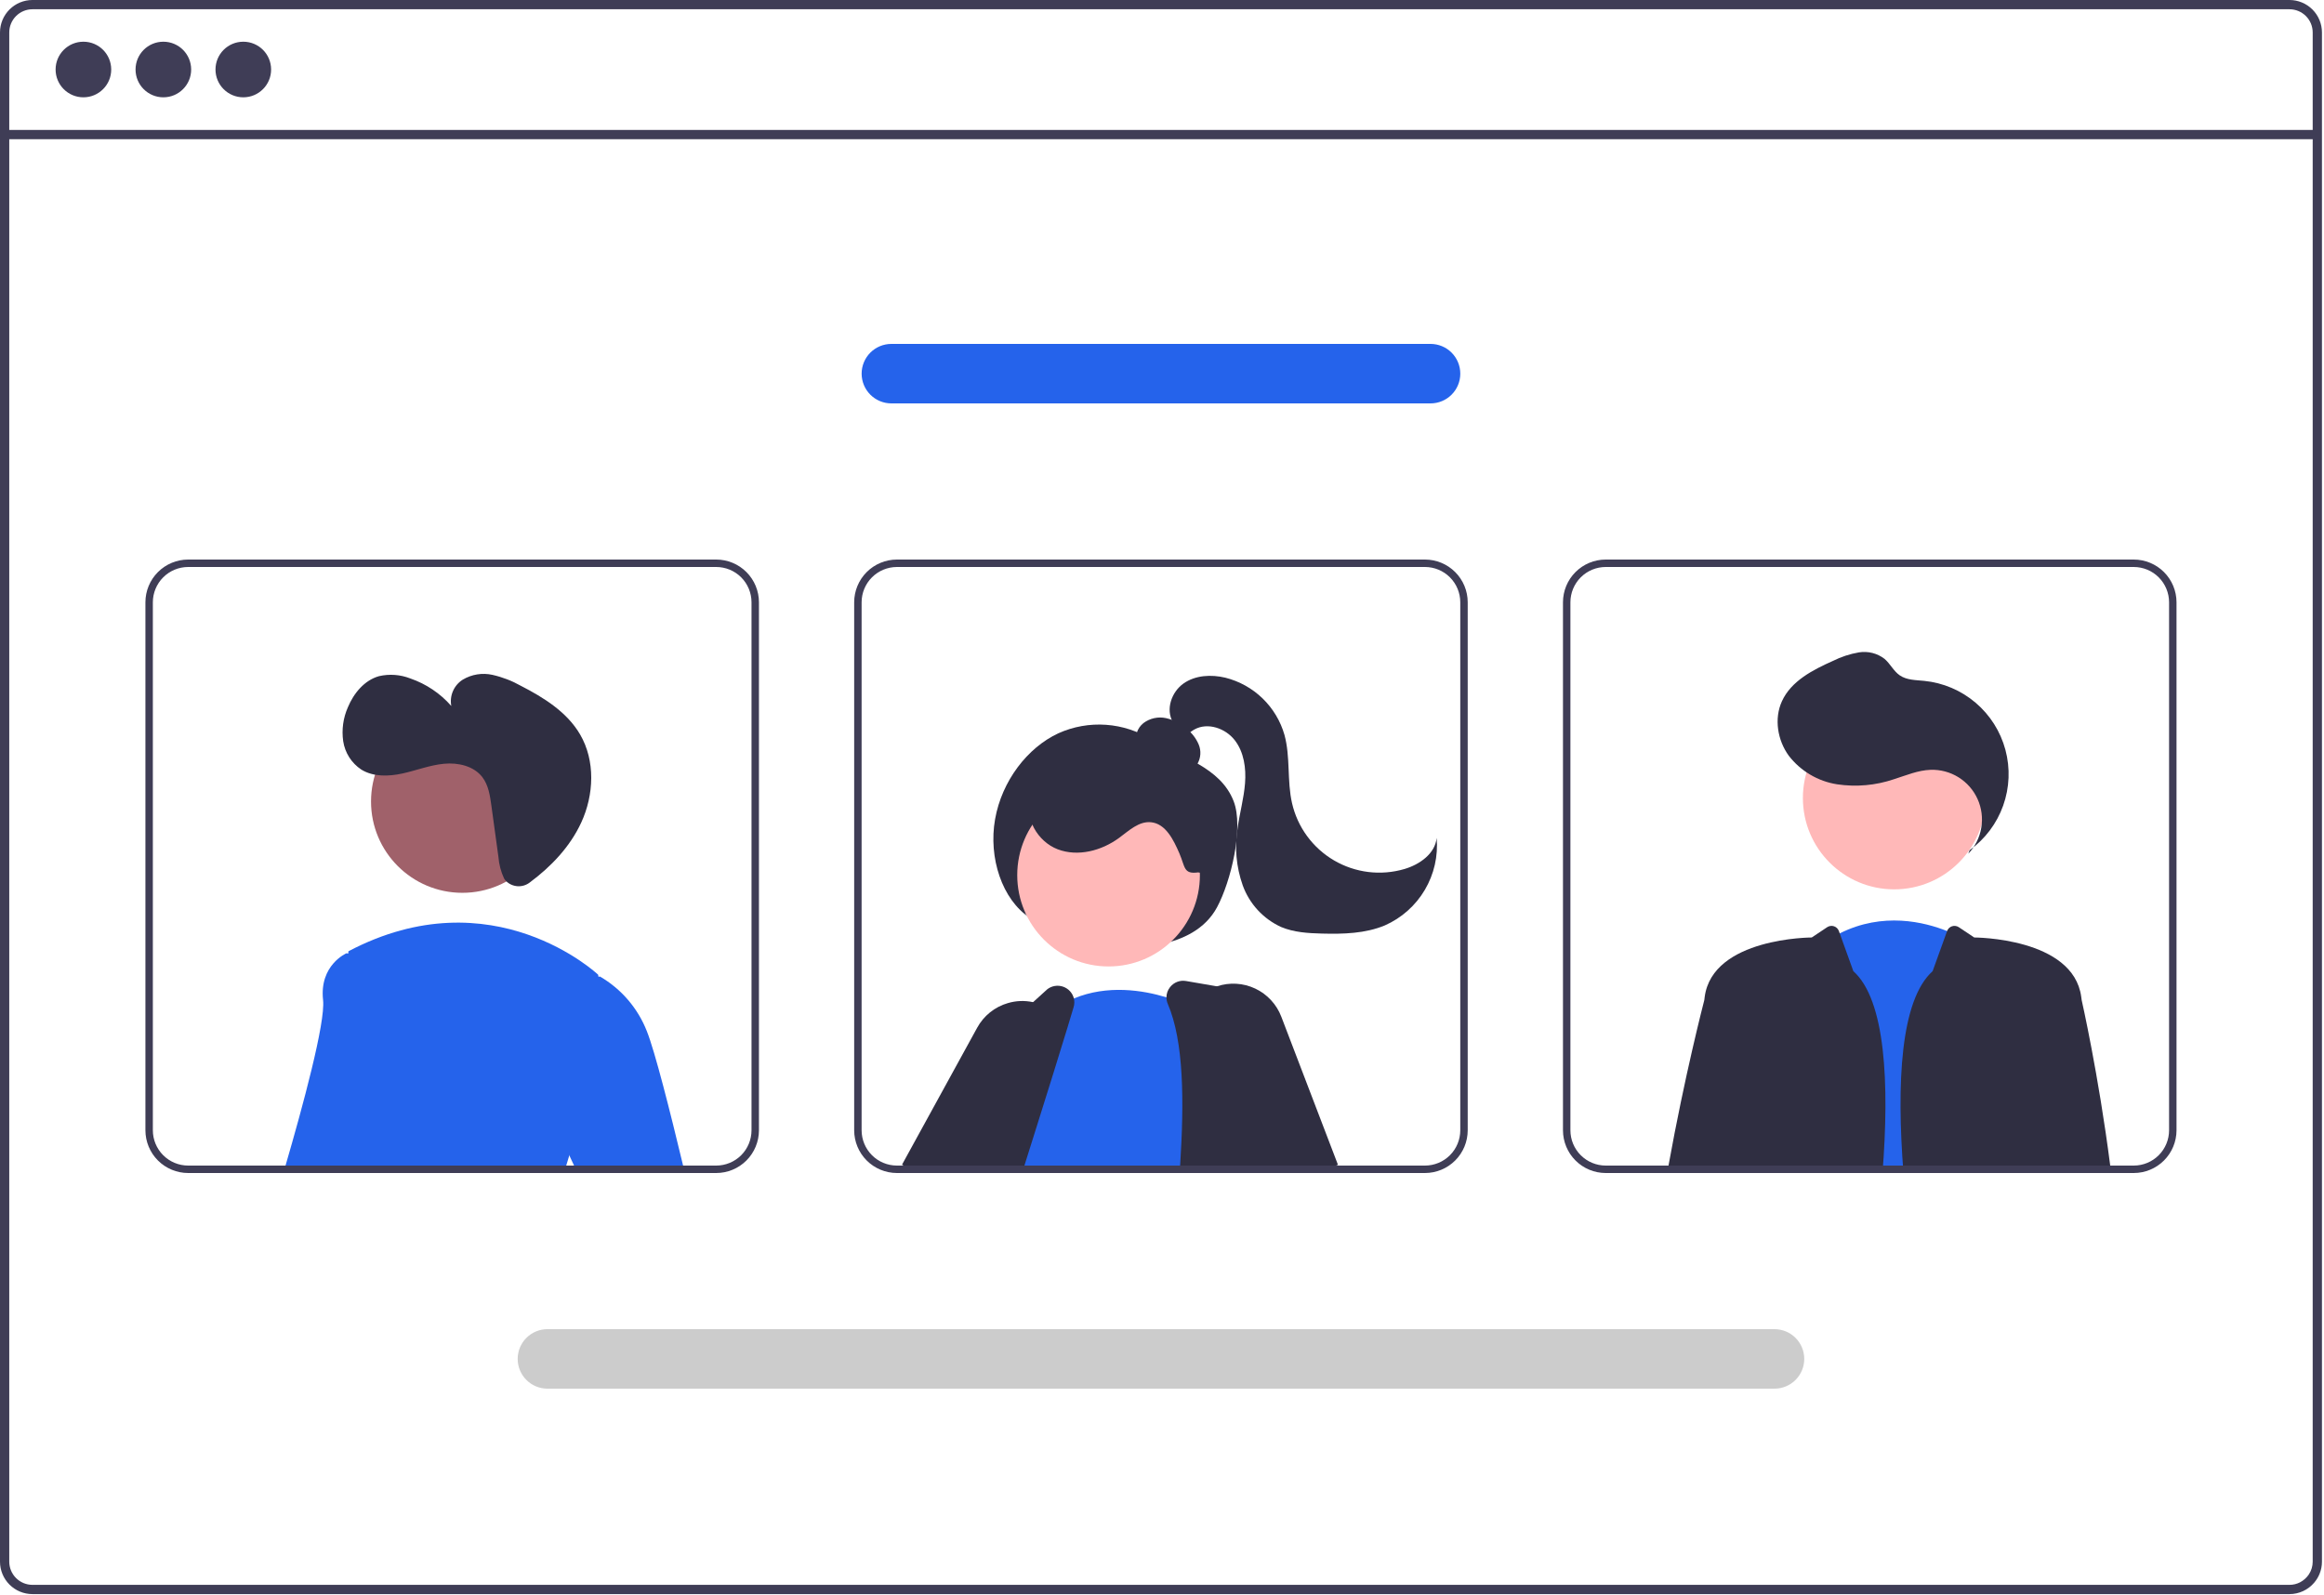 <svg width="625" height="429" viewBox="0 0 625 429" fill="none" xmlns="http://www.w3.org/2000/svg">
<path d="M615.72 1.40638e-08H8.72C6.408 0.002 4.191 0.922 2.556 2.556C0.921 4.191 0.002 6.408 0 8.72V420.04C0.002 422.352 0.921 424.569 2.556 426.204C4.191 427.838 6.408 428.758 8.72 428.76H615.72C616.98 428.76 618.226 428.486 619.371 427.958C620.516 427.43 621.532 426.659 622.35 425.7C622.419 425.625 622.483 425.545 622.54 425.46C623.061 424.824 623.482 424.112 623.79 423.35C624.229 422.302 624.453 421.176 624.45 420.04V8.72C624.447 6.406 623.526 4.188 621.889 2.553C620.252 0.918 618.033 -0 615.72 1.40638e-08ZM621.96 420.04C621.961 421.257 621.603 422.446 620.93 423.46C620.332 424.352 619.521 425.081 618.57 425.58C617.689 426.035 616.711 426.272 615.72 426.27H8.72C7.068 426.268 5.485 425.611 4.317 424.443C3.149 423.275 2.492 421.692 2.49 420.04V8.72C2.492 7.068 3.149 5.485 4.317 4.317C5.485 3.149 7.068 2.492 8.72 2.49H615.72C617.373 2.49 618.959 3.146 620.129 4.314C621.299 5.482 621.957 7.067 621.96 8.72V420.04Z" fill="#3F3D56"/>
<path d="M623.199 34.949H1.243V37.442H623.199V34.949Z" fill="#3F3D56"/>
<path d="M22.432 26.174C26.562 26.174 29.91 22.826 29.91 18.696C29.91 14.566 26.562 11.218 22.432 11.218C18.301 11.218 14.953 14.566 14.953 18.696C14.953 22.826 18.301 26.174 22.432 26.174Z" fill="#3F3D56"/>
<path d="M43.932 26.174C48.062 26.174 51.41 22.826 51.41 18.696C51.41 14.566 48.062 11.218 43.932 11.218C39.802 11.218 36.454 14.566 36.454 18.696C36.454 22.826 39.802 26.174 43.932 26.174Z" fill="#3F3D56"/>
<path d="M65.433 26.174C69.563 26.174 72.911 22.826 72.911 18.696C72.911 14.566 69.563 11.218 65.433 11.218C61.302 11.218 57.954 14.566 57.954 18.696C57.954 22.826 61.302 26.174 65.433 26.174Z" fill="#3F3D56"/>
<path d="M276.977 246.87C269.498 242.001 265.778 230.686 267.61 220.338C269.443 209.991 276.345 201.078 284.618 197.234C288.642 195.42 293.055 194.634 297.458 194.947C301.861 195.26 306.118 196.662 309.846 199.027C317.433 203.667 328.163 206.208 331.766 215.49C334.535 222.623 331.023 237.107 327.296 244.035C324.076 250.024 317.955 252.763 312.205 253.953C305.843 255.25 299.278 255.166 292.951 253.707C286.625 252.247 280.686 249.446 275.536 245.492L276.977 246.87Z" fill="#2F2E41"/>
<path d="M273.076 301.83L267.096 312.14L266.306 313.5L265.156 315.5H247.526L248.716 313.5L251.796 308.31L258.976 296.19L267.106 299.44L273.076 301.83Z" fill="#FFB8B8"/>
<path d="M246.206 315.5L242.986 313.5L242.586 313.25L262.796 276.42C263.665 274.826 264.842 273.42 266.258 272.284C267.674 271.147 269.302 270.303 271.046 269.8C273.248 269.144 275.581 269.058 277.826 269.55C279.136 269.827 280.397 270.298 281.566 270.95C282.047 271.214 282.512 271.508 282.956 271.83C284.665 273.028 286.069 274.611 287.056 276.45C288.23 278.603 288.811 281.03 288.737 283.482C288.663 285.934 287.938 288.321 286.636 290.4L278.846 302.85L270.936 315.5H246.206Z" fill="#2F2E41"/>
<path d="M298.13 259.942C311.695 259.942 322.691 248.945 322.691 235.38C322.691 221.816 311.695 210.819 298.13 210.819C284.565 210.819 273.569 221.816 273.569 235.38C273.569 248.945 284.565 259.942 298.13 259.942Z" fill="#FFB8B8"/>
<path d="M322.786 315.5H267.576L267.826 314.79C267.686 314.36 267.556 313.93 267.436 313.5C267.306 313.05 267.196 312.59 267.096 312.14C266.199 307.954 266.202 303.625 267.106 299.44C270.156 284.46 282.326 272.29 282.326 272.29C282.536 272.13 282.746 271.98 282.956 271.83C284.766 270.504 286.731 269.403 288.806 268.55C297.846 264.8 307.326 266.31 313.696 268.25C315.914 268.921 318.083 269.746 320.186 270.72C320.926 271.07 321.326 271.29 321.326 271.29L321.956 290.5L322.716 313.5L322.786 315.5Z" fill="#2563EB"/>
<path d="M348.326 313.5L344.106 292.04L339.846 270.4C339.669 269.506 339.225 268.687 338.574 268.05C337.922 267.413 337.093 266.988 336.196 266.83L327.276 265.29L318.976 263.86C318.176 263.716 317.351 263.793 316.591 264.084C315.831 264.375 315.166 264.868 314.666 265.51C314.042 266.288 313.7 267.253 313.696 268.25C313.696 268.866 313.822 269.475 314.066 270.04C318.396 280.14 318.476 296.13 317.376 313.5C317.326 314.16 317.286 314.83 317.236 315.5H348.726L348.326 313.5Z" fill="#2F2E41"/>
<path d="M288.806 268.55C288.623 267.822 288.261 267.152 287.754 266.598C287.246 266.045 286.61 265.627 285.9 265.381C285.191 265.135 284.432 265.069 283.691 265.189C282.95 265.31 282.251 265.612 281.656 266.07L277.826 269.55L262.146 283.83C261.657 284.269 261.274 284.812 261.026 285.42C259.256 289.65 255.806 298 251.796 308.31C251.146 309.99 250.476 311.72 249.786 313.5C249.546 314.16 249.286 314.83 249.026 315.5H274.866C275.076 314.83 275.286 314.16 275.496 313.5C276.646 309.87 277.766 306.31 278.846 302.85C282.006 292.8 284.856 283.67 287.056 276.45C287.666 274.45 288.223 272.603 288.726 270.91C288.961 270.144 288.989 269.33 288.806 268.55Z" fill="#2F2E41"/>
<path d="M354.126 315.5H355.796L355.566 314.94L354.956 313.5L345.546 291.17L344.106 292.04L332.546 299.03L339.296 315.5L348.726 315.5L354.126 315.5Z" fill="#FFB8B8"/>
<path d="M344.586 273.46C343.313 270.127 340.8 267.416 337.574 265.893C334.348 264.371 330.658 264.155 327.276 265.29C326.844 265.433 326.42 265.6 326.006 265.79C323.637 266.847 321.618 268.557 320.186 270.72C319.602 271.584 319.122 272.513 318.756 273.49C318.107 275.185 317.8 276.992 317.854 278.806C317.907 280.62 318.319 282.406 319.066 284.06L321.956 290.5L333.196 315.5L354.126 315.5L355.566 314.94L359.826 313.3L344.586 273.46Z" fill="#2F2E41"/>
<path d="M317.42 207.172C318.276 207.428 319.193 207.396 320.029 207.079C320.864 206.761 321.572 206.178 322.042 205.418C322.488 204.643 322.75 203.777 322.808 202.885C322.867 201.994 322.721 201.101 322.381 200.274C321.684 198.625 320.585 197.176 319.185 196.06C317.596 194.621 315.66 193.619 313.568 193.151C312.523 192.927 311.441 192.929 310.397 193.159C309.353 193.388 308.37 193.84 307.515 194.482C306.676 195.146 306.054 196.045 305.729 197.065C305.403 198.084 305.39 199.177 305.689 200.205C306.325 202.049 308.048 203.285 309.768 204.205C313.181 206.027 316.945 207.097 320.806 207.343L317.42 207.172Z" fill="#2F2E41"/>
<path d="M322.198 234.647C318.25 235.191 318.757 233.181 317.175 229.523C315.594 225.864 313.477 221.52 309.508 221.15C306.256 220.846 303.576 223.446 300.941 225.377C296.245 228.818 289.915 230.502 284.472 228.438C279.028 226.373 275.245 219.885 277.31 214.442C277.953 212.939 278.898 211.584 280.086 210.461C281.274 209.338 282.68 208.47 284.217 207.913C287.3 206.817 290.574 206.362 293.839 206.576C301.101 206.808 308.223 208.631 314.703 211.917C319.175 214.189 323.529 217.44 325.226 222.161C326.922 226.882 328.039 233.516 323.188 234.793L322.198 234.647Z" fill="#2F2E41"/>
<path d="M315.402 194.187C313.45 190.79 315.061 186.128 318.255 183.858C321.448 181.588 325.732 181.366 329.543 182.276C333.312 183.226 336.765 185.149 339.555 187.854C342.346 190.559 344.377 193.95 345.443 197.687C347.06 203.629 346.099 210.01 347.468 216.013C348.198 219.213 349.576 222.23 351.516 224.878C353.456 227.525 355.917 229.748 358.748 231.408C361.58 233.069 364.721 234.132 367.979 234.533C371.236 234.934 374.542 234.663 377.691 233.739C381.793 232.534 385.961 229.605 386.365 225.349C386.79 230.237 385.675 235.135 383.178 239.357C380.68 243.58 376.925 246.916 372.437 248.898C367.152 251.103 361.257 251.247 355.532 251.1C351.801 251.004 347.986 250.779 344.544 249.336C342.163 248.25 340.023 246.7 338.248 244.776C336.474 242.852 335.101 240.593 334.211 238.132C332.459 233.185 331.985 227.876 332.835 222.697C333.399 218.669 334.519 214.72 334.832 210.665C335.146 206.61 334.551 202.279 332.051 199.071C329.551 195.863 324.775 194.224 321.221 196.201C319.792 196.996 318.64 198.294 317.088 198.807C315.535 199.319 313.336 198.418 313.477 196.79L315.402 194.187Z" fill="#2F2E41"/>
<path d="M483.006 315.5L483.196 313.5L488.836 254.82C490.685 253.372 492.671 252.11 494.766 251.05C506.376 245.2 517.576 248 523.636 250.42C525.242 251.049 526.794 251.808 528.276 252.69L531.686 315.5H483.006Z" fill="#2563EB"/>
<path d="M509.419 239.203C522.984 239.203 533.98 228.206 533.98 214.642C533.98 201.077 522.984 190.081 509.419 190.081C495.854 190.081 484.858 201.077 484.858 214.642C484.858 228.206 495.854 239.203 509.419 239.203Z" fill="#FFB8B8"/>
<path d="M529.347 229.618C531.173 227.694 532.385 225.27 532.829 222.655C533.273 220.04 532.93 217.352 531.842 214.933C530.754 212.514 528.972 210.473 526.721 209.07C524.47 207.667 521.853 206.965 519.202 207.054C515.806 207.167 512.605 208.557 509.364 209.577C504.451 211.248 499.211 211.72 494.079 210.953C488.916 210.152 484.258 207.401 481.062 203.268C478.024 199.091 477.076 193.298 479.223 188.601C481.701 183.177 487.49 180.189 492.936 177.761C495.133 176.661 497.479 175.89 499.899 175.473C501.111 175.272 502.352 175.323 503.544 175.623C504.736 175.924 505.853 176.467 506.825 177.219C508.356 178.535 509.253 180.514 510.918 181.655C512.793 182.939 515.228 182.905 517.489 183.131C522.582 183.641 527.399 185.689 531.299 189.004C535.199 192.318 537.998 196.741 539.323 201.684C540.649 206.628 540.437 211.858 538.718 216.679C536.998 221.5 533.851 225.683 529.697 228.671L529.347 229.618Z" fill="#2F2E41"/>
<path d="M498.426 261.21L494.766 251.05L494.538 250.417C494.429 250.116 494.254 249.845 494.025 249.622C493.796 249.4 493.52 249.232 493.217 249.132C492.914 249.032 492.592 249.003 492.275 249.046C491.959 249.089 491.657 249.203 491.391 249.38L487.236 252.15C487.236 252.15 460.586 252.15 458.446 268.14C458.416 268.39 458.376 268.67 458.346 268.97C458.345 268.984 458.341 268.997 458.336 269.01C458.066 270.06 453.036 289.5 448.716 313.5C448.596 314.16 448.476 314.83 448.356 315.5H506.266C508.15 291.391 507.096 268.975 498.426 261.21Z" fill="#2F2E41"/>
<path d="M567.506 313.5C564.346 288.88 559.826 268.97 559.826 268.97C559.786 268.67 559.746 268.39 559.716 268.14C557.586 252.15 530.936 252.15 530.936 252.15L526.783 249.381C526.518 249.204 526.215 249.09 525.898 249.047C525.582 249.004 525.26 249.034 524.957 249.134C524.653 249.234 524.377 249.402 524.148 249.625C523.919 249.847 523.744 250.119 523.636 250.42L519.746 261.21C511.076 268.975 510.022 291.391 511.906 315.499L567.756 315.5C567.676 314.83 567.586 314.16 567.506 313.5Z" fill="#2F2E41"/>
<path d="M98.426 257.44L92.486 313.5L92.276 315.5H76.206C76.396 314.85 76.586 314.18 76.786 313.5C81.346 297.86 87.556 275.03 86.886 268.98C85.836 259.54 93.186 256.39 93.186 256.39L93.646 256.48L98.426 257.44Z" fill="#2563EB"/>
<path d="M124.343 240.136C137.907 240.136 148.904 229.14 148.904 215.575C148.904 202.011 137.907 191.014 124.343 191.014C110.778 191.014 99.782 202.011 99.782 215.575C99.782 229.14 110.778 240.136 124.343 240.136Z" fill="#A0616A"/>
<path d="M156.136 303.6C154.897 305.883 153.883 308.281 153.106 310.76C152.816 311.64 152.536 312.56 152.276 313.5C152.086 314.15 151.916 314.82 151.746 315.5H86.966C87.056 314.84 87.136 314.17 87.226 313.5C90.536 287.35 93.216 260.81 93.646 256.48C93.686 256.07 93.706 255.86 93.706 255.86C132.526 235.4 160.856 262.16 160.856 262.16C160.856 262.16 160.896 262.35 160.956 262.72C161.576 266.46 164.736 288.3 156.136 303.6Z" fill="#2563EB"/>
<path d="M153.106 310.76L148.786 301.5L149.836 264.78L160.956 262.72L161.346 262.65C167.094 265.991 171.542 271.179 173.966 277.37C176.126 282.77 180.236 299.01 183.706 313.5C183.866 314.17 184.026 314.84 184.186 315.5H155.316L154.386 313.5L153.106 310.76Z" fill="#2563EB"/>
<path d="M192.616 150.5H50.596C47.55 150.504 44.63 151.715 42.476 153.869C40.322 156.023 39.11 158.944 39.106 161.99V304.01C39.11 307.056 40.322 309.977 42.476 312.131C44.63 314.285 47.55 315.496 50.596 315.5H192.616C195.663 315.498 198.584 314.287 200.739 312.132C202.893 309.978 204.104 307.057 204.106 304.01V161.99C204.104 158.943 202.893 156.022 200.739 153.868C198.584 151.713 195.663 150.502 192.616 150.5ZM202.106 304.01C202.104 306.526 201.103 308.939 199.324 310.718C197.545 312.497 195.133 313.498 192.616 313.5H50.596C48.081 313.496 45.669 312.495 43.89 310.716C42.111 308.937 41.11 306.526 41.106 304.01V161.99C41.11 159.474 42.111 157.063 43.89 155.284C45.669 153.505 48.081 152.504 50.596 152.5H192.616C195.133 152.502 197.545 153.503 199.324 155.282C201.103 157.061 202.104 159.474 202.106 161.99V304.01ZM92.486 313.5L92.276 315.5H151.746C151.916 314.82 152.086 314.15 152.276 313.5H92.486Z" fill="#3F3D56"/>
<path d="M383.226 150.5H241.206C238.16 150.504 235.239 151.715 233.085 153.869C230.931 156.023 229.72 158.944 229.716 161.99V304.01C229.72 307.056 230.931 309.977 233.085 312.131C235.239 314.285 238.16 315.496 241.206 315.5H383.226C386.273 315.498 389.194 314.287 391.349 312.132C393.503 309.978 394.714 307.057 394.716 304.01V161.99C394.714 158.943 393.503 156.022 391.349 153.868C389.194 151.713 386.273 150.502 383.226 150.5ZM392.716 304.01C392.714 306.526 391.713 308.939 389.934 310.718C388.155 312.497 385.742 313.498 383.226 313.5H241.206C238.69 313.496 236.279 312.495 234.5 310.716C232.721 308.937 231.72 306.526 231.716 304.01V161.99C231.72 159.474 232.721 157.063 234.5 155.284C236.279 153.505 238.69 152.504 241.206 152.5H383.226C385.742 152.502 388.155 153.503 389.934 155.282C391.713 157.061 392.714 159.474 392.716 161.99V304.01ZM267.436 313.5C267.556 313.93 267.686 314.36 267.826 314.79L267.576 315.5L317.236 315.5C317.286 314.83 317.326 314.16 317.376 313.5L267.436 313.5Z" fill="#3F3D56"/>
<path d="M573.846 150.5H431.826C428.78 150.502 425.858 151.713 423.704 153.867C421.549 156.022 420.338 158.943 420.336 161.99V304.01C420.338 307.057 421.549 309.978 423.704 312.133C425.858 314.287 428.78 315.498 431.826 315.5H573.846C576.892 315.496 579.813 314.285 581.967 312.131C584.121 309.977 585.332 307.056 585.336 304.01V161.99C585.332 158.944 584.121 156.023 581.967 153.869C579.813 151.716 576.892 150.504 573.846 150.5ZM583.336 304.01C583.332 306.526 582.331 308.937 580.552 310.716C578.774 312.495 576.362 313.496 573.846 313.5H431.826C429.31 313.498 426.897 312.497 425.118 310.718C423.339 308.939 422.338 306.526 422.336 304.01V161.99C422.338 159.474 423.339 157.061 425.118 155.282C426.897 153.503 429.31 152.502 431.826 152.5H573.846C576.362 152.504 578.774 153.505 580.552 155.284C582.331 157.063 583.332 159.474 583.336 161.99V304.01ZM506.416 313.5C506.366 314.16 506.316 314.83 506.266 315.5L549.356 315.5C549.436 314.84 549.526 314.17 549.606 313.5H506.416Z" fill="#3F3D56"/>
<path d="M477.221 373.5H147.221C145.099 373.5 143.064 372.657 141.564 371.157C140.064 369.657 139.221 367.622 139.221 365.5C139.221 363.378 140.064 361.343 141.564 359.843C143.064 358.343 145.099 357.5 147.221 357.5H477.221C479.343 357.5 481.378 358.343 482.878 359.843C484.378 361.343 485.221 363.378 485.221 365.5C485.221 367.622 484.378 369.657 482.878 371.157C481.378 372.657 479.343 373.5 477.221 373.5Z" fill="#CCCCCC"/>
<path d="M384.721 108.5H239.721C237.599 108.5 235.564 107.657 234.064 106.157C232.564 104.657 231.721 102.622 231.721 100.5C231.721 98.378 232.564 96.343 234.064 94.843C235.564 93.343 237.599 92.5 239.721 92.5H384.721C386.843 92.5 388.878 93.343 390.378 94.843C391.878 96.343 392.721 98.378 392.721 100.5C392.721 102.622 391.878 104.657 390.378 106.157C388.878 107.657 386.843 108.5 384.721 108.5Z" fill="#2563EB"/>
<path d="M136.091 236.974C136.922 237.794 138.022 238.287 139.188 238.362C140.353 238.436 141.507 238.088 142.437 237.381C148.225 233.09 153.307 227.749 156.314 221.234C159.76 213.769 160.145 204.608 155.99 197.514C152.478 191.516 146.276 187.645 140.094 184.468C137.694 183.113 135.109 182.116 132.42 181.51C129.703 180.91 126.86 181.369 124.469 182.793C123.299 183.526 122.378 184.595 121.825 185.86C121.271 187.125 121.112 188.527 121.368 189.884C118.399 186.496 114.596 183.943 110.336 182.478C107.654 181.429 104.717 181.216 101.911 181.867C97.988 182.98 95.125 186.465 93.558 190.23C92.292 193.093 91.854 196.255 92.296 199.354C92.528 200.897 93.082 202.374 93.921 203.689C94.76 205.004 95.866 206.128 97.166 206.989C100.41 208.996 104.547 208.851 108.272 208.031C111.996 207.211 115.601 205.786 119.398 205.425C123.195 205.064 127.422 206.011 129.733 209.045C131.36 211.182 131.778 213.974 132.143 216.634L134.043 230.473C134.198 232.475 134.71 234.434 135.553 236.256C135.699 236.518 135.88 236.76 136.091 236.974Z" fill="#2F2E41"/>
</svg>
